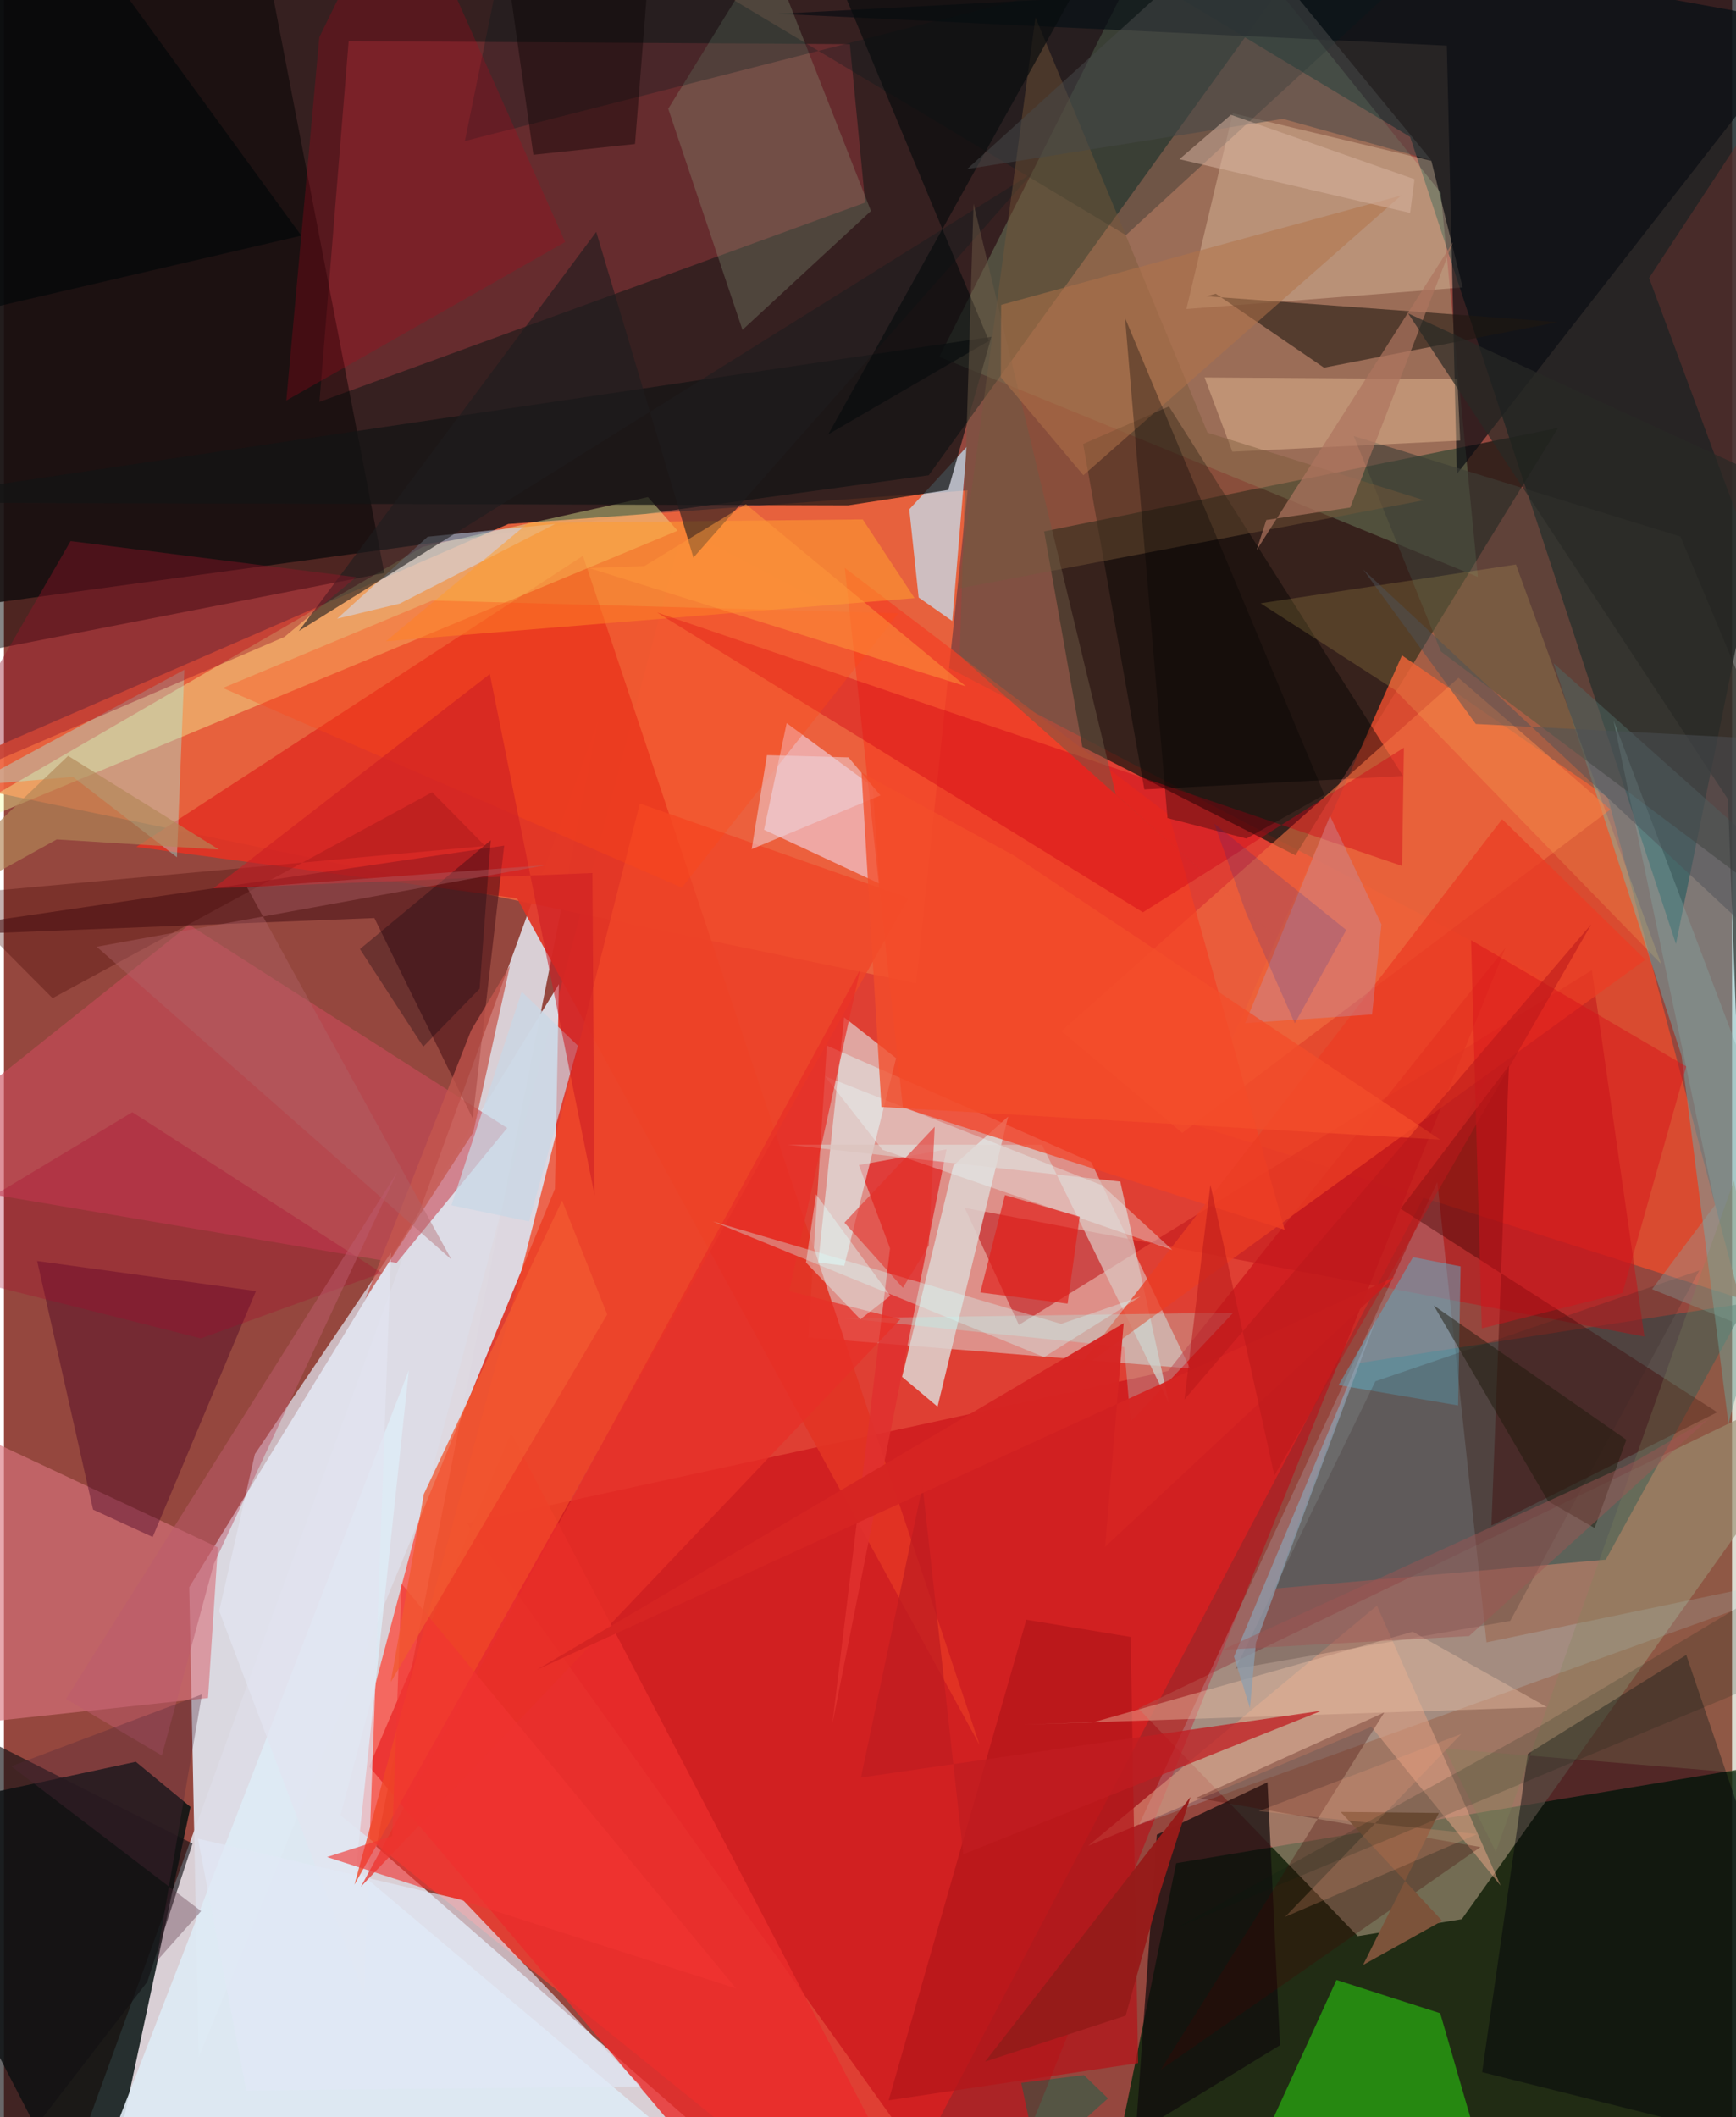 <svg xmlns="http://www.w3.org/2000/svg" width="228" height="278" viewBox="0 0 836 1024"><path fill="#95473e" d="M0 0h836v1024H0z"/><path fill="#ddd8e0" fill-opacity=".933" d="M180.148 893.118L400.705 1086H19.03l268.69-738.385z"/><path fill="#281b1c" fill-opacity=".875" d="M-46.558 297.297L-62-6.186 658.237-62l-210.86 291.861z"/><path fill="#0f1d1f" fill-opacity=".816" d="M898 16.27l-89.14 440.324L680.274 66.227 467.574-62z"/><path fill="#ff3c2f" fill-opacity=".702" d="M420.305 1086l322.698-613.76L328.36 255.844 162.793 878.017z"/><path fill="#0d270e" fill-opacity=".851" d="M567.098 901.165L529.208 1086l303.984-16.137 46.855-220.82z"/><path fill="#dddde7" fill-opacity=".961" d="M266.545 575.006L94.225 994.95l-4.593-227.252 178.845-291.733z"/><path fill="#ec633e" fill-opacity=".929" d="M466.198 237.185l-24.865 238.403-479.68-99.357 282.34-122.781z"/><path fill="#0f130d" fill-opacity=".698" d="M521.68 361.222l-18.475-104.197 248.618-50.049L624.75 413.684z"/><path fill="#041110" fill-opacity=".839" d="M-62 879.05L44.907 1086l45.33-212.074-26.451-21.814z"/><path fill="#ddb5b1" fill-opacity=".675" d="M573.803 661.856L389.08 646.872l9.009-141.173L525.93 562.01z"/><path fill="#a5937a" fill-opacity=".627" d="M548.797 826.303l106.137 110.156 50.317-8.219L898 657.856z"/><path fill="#e64c2d" fill-opacity=".843" d="M676.317 316.98L575.809 544.023l263.907 83.918-63.78-242.21z"/><path fill="#b4fcb4" fill-opacity=".212" d="M695.037 93.163L570.547-62l-118.03 234.584 260.51 106.443z"/><path fill="#8a3538" fill-opacity=".573" d="M409.233 21.36l-242.477-1.454-14.141 174.478L416.639 97.97z"/><path fill="#245150" fill-opacity=".537" d="M774.911 754.364l68.204-124.13-188.057 29.102-40.267 109z"/><path fill="#c3000f" fill-opacity=".494" d="M473.696 1086l252.658-627.536-163.142 204.62-339.236 73.66z"/><path fill="#e23424" fill-opacity=".922" d="M280.107 268.789l191.882 575.236-223.78-409.533-184.212-24.87z"/><path fill="#69abae" fill-opacity=".49" d="M834.266 688.513l-22.693-177.91-61.886-189.816L898 453.057z"/><path fill="#d9757e" fill-opacity=".627" d="M-62 838.586l160.718-17.332 4.758-72.828L-62 670.806z"/><path fill="#f0d1df" fill-opacity=".627" d="M378.666 349.744l-10.955 51.596 55.847 26.024-3.306-46.965z"/><path fill="#f3ff9d" fill-opacity=".396" d="M202.579 264.483l108.96-24.073 14.34 16.287L-62 417.945z"/><path fill="#c2191c" fill-opacity=".588" d="M490.994 640.806l-26.23-56.616 328.84 62.261-25.416-177.22z"/><path fill="#c3ebfe" fill-opacity=".678" d="M437.974 246.358l4.522 42.617 16.273 11.391 7-84.253z"/><path fill="#bceafe" fill-opacity=".192" d="M717.21 794.375L693.426 571.67 549.08 882.614 898 756.78z"/><path fill="#2cf30d" fill-opacity=".463" d="M694.814 973.724L727.307 1086h-141.32l58.643-128.37z"/><path fill="#000002" fill-opacity=".475" d="M184.02 277.122L118.557-62l-172.76 39.903 16.116 342.564z"/><path fill="#c94b59" fill-opacity=".616" d="M89.577 447.272L-62 568.151l251.957 42.673 53.492-65.248z"/><path fill="#deebf5" fill-opacity=".906" d="M32.056 1086l285.707-57.183L170.25 904.163l25.64-241.495z"/><path fill="#f5d7b6" fill-opacity=".341" d="M594.464 54.802l-22.437 94.673L705.7 139.007l-15.168-61.241z"/><path fill="#ded4d0" fill-opacity=".859" d="M434.503 665.923l24.798-102.138 26.503-23.744-34.17 140.31z"/><path fill="#4c1419" fill-opacity=".584" d="M179.197 444.02L-62 453.574l304-44.566-15.228 131.94z"/><path fill="#0a0d12" fill-opacity=".678" d="M374.39 6.674l323.628 15.391 4.858 207.21L898-20.89z"/><path fill="#000009" fill-opacity=".451" d="M813.847 800.446L898 1047.93l-182.901-45.692 22.135-153.99z"/><path fill="#100b0d" fill-opacity=".725" d="M547.485 1031.929l10.249-144.541 53.535-25.356 6.035 127.192z"/><path fill="#3f3f37" fill-opacity=".612" d="M811.052 259.529L898 467.149 695.144 315.093l-42.148-104.176z"/><path fill="#121414" fill-opacity=".725" d="M477.69 162.887L-62 243.06l470.384 1.372 48.432-7.471z"/><path fill="#211810" fill-opacity=".573" d="M586.248 142.06l52.348 35.763 113.249-22.036-170.159-12.492z"/><path fill="#e0312e" fill-opacity=".871" d="M400.735 833.933l27.933-230.149-15.076-40.3 42.4-7.59z"/><path fill="#000200" fill-opacity=".424" d="M676.83 375.312L563.603 196.596l-41.516 18.146 29.598 167.073z"/><path fill="#e1fefe" fill-opacity=".537" d="M393.931 610.6l12.532-118.542 25.135 19.737-25.08 100.424z"/><path fill="#f27042" fill-opacity=".6" d="M511.509 498.718l58.506 49.246 207.132-156.429-73.49-63.697z"/><path fill="#a2fef3" fill-opacity=".353" d="M33.379 375.747L83.68 414.63l3.593-90.693-103.705 56.001z"/><path fill="#dbc3be" fill-opacity=".737" d="M563.58 678.652l-61.399-124.966-123.213-.056 161.08 17.854z"/><path fill="#410000" fill-opacity=".412" d="M728.066 515.426l-8.468 222.422 109.223-54.776-153.15-98.444z"/><path fill="#90a686" fill-opacity=".278" d="M369.407-25.323l50.026 127.371-62.162 57.505-35.917-106.944z"/><path fill="#470223" fill-opacity=".404" d="M71.947 743.396l-28.835-13.24L16.063 609.9l105.847 14.534z"/><path fill="#cde1fd" fill-opacity=".506" d="M161.188 299.227l30.365-7.307 75.15-38.516-61.708 6.197z"/><path fill="#ea2c2b" fill-opacity=".824" d="M321.447 1025.703L176.7 854.43l68.673-161.246L450.421 1086z"/><path fill="#f34025" fill-opacity=".722" d="M619.573 594.787L434.899 535.77l-28.126-261.111 156.885 119.496z"/><path fill="#e0a083" fill-opacity=".549" d="M661.498 835.217l62.548 76.767-59.83-135.408-139.719 116.181z"/><path fill="#031a1f" fill-opacity=".286" d="M733.822-62L222.99 68.197 249.538-62l293.229 175.725z"/><path fill="#ff9e2f" fill-opacity=".541" d="M440.547 289.294l-25.089-38.073-161.832 1.7-68.837 57.244z"/><path fill="#e2e5f1" fill-opacity=".722" d="M121.391 703.3l-17.272 75.856 70.077 185.516 13.06-358.813z"/><path fill="#ffd5a9" fill-opacity=".357" d="M703.116 183.375l-122.306-.82 13.455 35.934 110.223-5.393z"/><path fill="#5fabc2" fill-opacity=".51" d="M645.632 669.916l36.007-61.857 23.044 4.446-1.217 67.251z"/><path fill="#e0e8f5" fill-opacity=".663" d="M308.137 1009.192l-86.081-90.194-128.229-29.713 23.384 121.88z"/><path fill="#b31519" fill-opacity=".725" d="M494.591 783.408l50.464 8.331 3.616 206.121L428 1015.846z"/><path fill="#ae051b" fill-opacity=".275" d="M271.484 117.054l-134.886 76.66 15.963-175.72L191.797-62z"/><path fill="#d10015" fill-opacity=".4" d="M315.978 296.263l360.385 122.553.881-57.163-126.25 79.601z"/><path fill="#1e1c1e" fill-opacity=".608" d="M497.454 83.745L333.547 269.702 286.53 112.164 142.65 305.216z"/><path fill="#7a5838" fill-opacity=".431" d="M686.982 241.931l-104.724-32.666L499.016 8.378 461.689 284.67z"/><path fill="#ef4628" fill-opacity=".788" d="M250.206 615.21l-80.641 296.321 268.05-477.202-130.018-45.713z"/><path fill="#eb3d24" fill-opacity=".757" d="M604.488 552.361l-87.724 112.765 277.295-200.942-69.291-67.95z"/><path fill="#ffe66c" fill-opacity=".149" d="M672.88 333.672l-64.94-41.87 123.511-18.79 70.28 193.26z"/><path fill="#c58c9c" fill-opacity=".435" d="M600.485 494.856l61.365-4.178 4.542-43.596-24.884-52.469z"/><path fill="#362827" fill-opacity=".224" d="M820.151 614.476l-156.704 53.606-67.727 139.1 132.964-23.198z"/><path fill="#410500" fill-opacity=".294" d="M667.75 828.273l-90.987 41.297 137.557 23.8-154.729 107.72z"/><path fill="#a9fff8" fill-opacity=".267" d="M541.949 651.487l-135.538-13.915 188.31-2.685-49.671 52.855z"/><path fill="#941429" fill-opacity=".4" d="M135.707 308.058l-173.4 74.503L32.23 261.71l138.11 17.439z"/><path fill="#410600" fill-opacity=".31" d="M23.523 482.781l-49.776-50.054 259.017-23.56-25.62-25.997z"/><path fill="#e8fcfd" fill-opacity=".345" d="M565.26 604.565l-140.248-48.44-27.817-35.58 134.14 52.773z"/><path fill="#edc3aa" fill-opacity=".404" d="M746.39 825.641l-253.103 8.468 33.345-1 154.909-43.887z"/><path fill="#c8d8e6" fill-opacity=".71" d="M216.454 582.946l37.607 7.839 23.611-84.98-27.182-26.167z"/><path fill="#080d0e" fill-opacity=".675" d="M402.208-13.487L476.5 164.87l-77.753 45.233L542.154-47.708z"/><path fill="#ff4613" fill-opacity=".318" d="M327.927 429.309L432.71 296.616l-225.465-6.169-101.337 42.3z"/><path fill="#e82f27" fill-opacity=".729" d="M433.636 638.084l-53.731-13.634 34.28-155.372-241.482 443.415z"/><path fill="#c6574e" fill-opacity=".749" d="M244.802 466.954l-17.758 80.734-52.26 80.503 51.254-129.927z"/><path fill="#6d5b46" fill-opacity=".49" d="M469.059 98.545l-6.69 218.59 159.044 141.47-83.544-74.373z"/><path fill="#e1201b" fill-opacity=".694" d="M484.253 578.016l36.172 10.471-5.86 42.044-42.227-5.407z"/><path fill="#464848" fill-opacity=".529" d="M618.722 57.51L465.996 81.745 596.508-36.883l93.936 114.328z"/><path fill="#cd1c23" fill-opacity=".573" d="M285.716 577.959l-1.03-155.713-183.406 7.426 133.773-103.676z"/><path fill="#d71019" fill-opacity=".451" d="M709.741 454.733l5.178 187.773 68.088-17.155 30.864-109.567z"/><path fill="#c01c21" fill-opacity=".749" d="M414.591 859.722l29.801-141.082 19.698 178.216 173.41-69.453z"/><path fill="#b17249" fill-opacity=".525" d="M522.197 229.86l-39.943-47.416.14-34.983 193.504-52.903z"/><path fill="#d2fffe" fill-opacity=".333" d="M549.726 627.152l-46.552 29.235-160.232-65.602 168.497 49.538z"/><path fill="#5f312e" fill-opacity=".604" d="M872.294 359.842l25.706 50.1-102.114-275.496L898-20.947z"/><path fill="#010001" fill-opacity=".306" d="M638.777 384.36L542.35 153.79l20.537 241.892 38.188 9.896z"/><path fill="#1e1a0b" fill-opacity=".486" d="M784.861 696.361l-93.167-64.946 55.296 94.64 22.504 12.99z"/><path fill="#0c000e" fill-opacity=".302" d="M230.097 478.22l5.39-71.78-63.265 52.599 30.63 47.211z"/><path fill="#a7052c" fill-opacity=".282" d="M95.245 647.325l87.457-31.673-120.593-77.728-118.48 71.242z"/><path fill="#85abaa" fill-opacity=".333" d="M827.778 582.837l-49.105-234.389L898 664.29l-100.687-40.758z"/><path fill="#eed6dd" fill-opacity=".525" d="M408.565 366.318l15.473 18.38-62.312 25.996 7.4-45.442z"/><path fill="#121113" fill-opacity=".635" d="M-26.128 1082.363l95.442-123.787 21.915-66.903-107.177-53.928z"/><path fill="#ad745f" fill-opacity=".698" d="M605.998 266.074l94.971-148.893-49.692 128.298-40.585 6.025z"/><path fill="#090000" fill-opacity=".4" d="M315.069-54.478L236.762-62l19.352 136.875 49.172-5.222z"/><path fill="#d7b4a0" fill-opacity=".525" d="M593.585 55.544l88.796 31.134-2.11 16.311-111.618-25.988z"/><path fill="#f34d2a" fill-opacity=".769" d="M694.777 551.195l-270.27-15.796-9.663-161.73 73.711 40.088z"/><path fill="#f13531" fill-opacity=".631" d="M156.316 898.182l31.533-10.123 4.501-122.064 161.822 195.738z"/><path fill="#e52e27" fill-opacity=".561" d="M450.258 544.97l-2.813 57.321-12.558 20.573-28.286-31.525z"/><path fill="#7f8659" fill-opacity=".271" d="M892.844 861.854l-55.9-290.867L721.73 895.675l-24.766-49.92z"/><path fill="#010708" fill-opacity=".631" d="M-16.14 151.209L-62 133.599 15.63-62l128.228 175.988z"/><path fill="#7c533a" d="M657.5 950.384l36.691-73.522-47.537-.51 49.132 52.71z"/><path fill="#d62523" fill-opacity=".965" d="M541.687 639.988l-8.986 108.155 139.942-130.518L257.87 807.561z"/><path fill="#282a25" fill-opacity=".686" d="M898 252.008l-51.357 473.819-12.63-339.299-154.695-234.925z"/><path fill="#f15930" fill-opacity=".769" d="M203.14 722.597l66.847-141.953 21.856 55.112-104.728 177.81z"/><path fill="#b38757" fill-opacity=".655" d="M103.985 410.903l-72.947-45.311L-62 454.418l87.535-48.406z"/><path fill="#8c9eaf" fill-opacity=".733" d="M605.692 794.503l-2.925 31.612-7.697-24.867 70.402-167.676z"/><path fill="#a15552" fill-opacity=".451" d="M708.788 791.31l116.136-105.285-36.116 20.965-199.306 90.969z"/><path fill="#00684d" fill-opacity=".427" d="M522.446 1003.635l11.662 11.265-33.949 30.49-8.031-37.985z"/><path fill="#b06468" fill-opacity=".404" d="M117.615 429.249l144.532-10.827-217.281 39.496 171.568 151.224z"/><path fill="#f9a07c" fill-opacity=".22" d="M619.785 927.13l85.209-88.467-97.975 37.33 105.644 11.103z"/><path fill="#ba191a" fill-opacity=".545" d="M767.976 446.94L614.6 713.642l-30.956-140.626-12.563 103.876z"/><path fill="#961c1a" fill-opacity=".988" d="M574.021 869.123l-14.512 45.265-16.842 60.526-68.005 22.224z"/><path fill="#e0fffc" fill-opacity=".396" d="M392.876 577.684L388 610.621l26.319 27.466 14.474-11.378z"/><path fill="#bd5a6c" fill-opacity=".51" d="M101.505 756.492l-25.118 92.61-46.383-27.395L190.41 566.61z"/><path fill="#532839" fill-opacity=".333" d="M95.784 819.503l-92.21 34.774L95.39 924.35l-21.856 24.59z"/><path fill="#4e5158" fill-opacity=".482" d="M898 359.776l-185.962-9.61-54.516-74.78L898 499.925z"/><path fill="#ff993b" fill-opacity=".498" d="M283.25 274.77l182.074 57.181-106.387-88.089-49.113 29.922z"/><path fill="#0e239e" fill-opacity=".153" d="M649.373 449.8l-24.878 45.166-23.632-53.526-15.295-43.011z"/><path fill="#001e12" fill-opacity=".165" d="M898 742.045L740.762 836.25l-172.736 95.83L898 794.155z"/></svg>